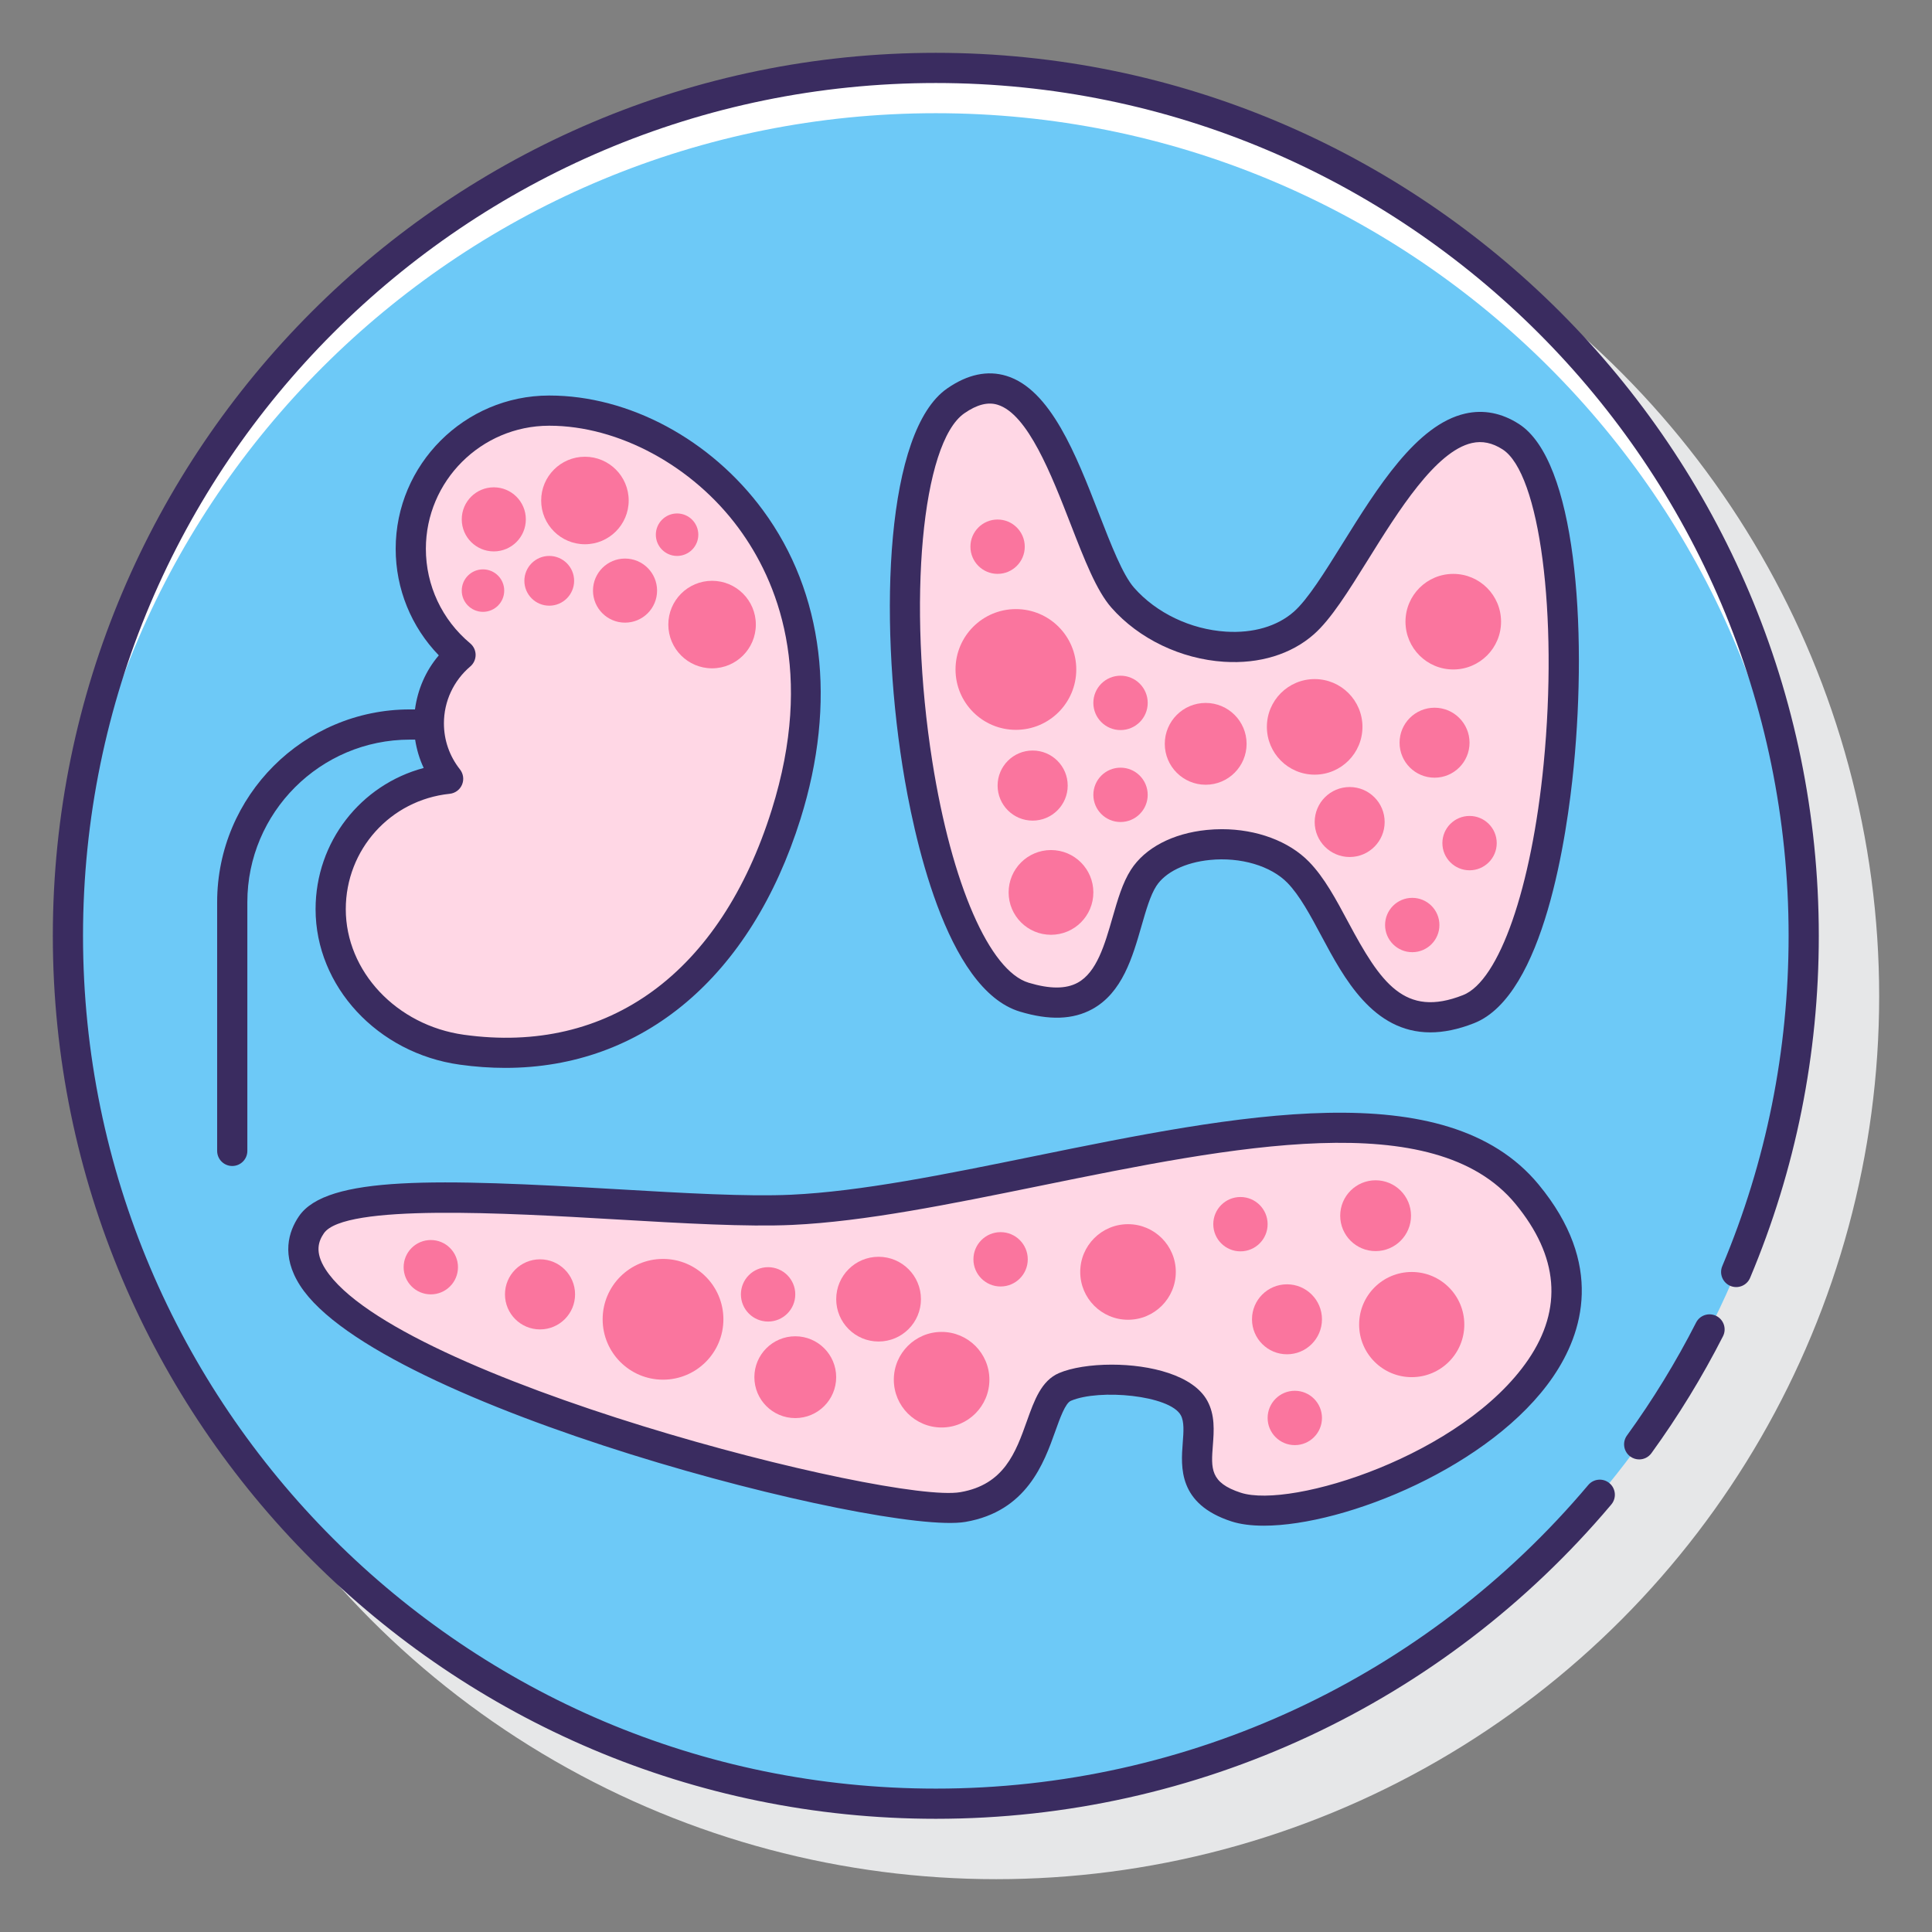 <svg id="Layer_1" enable-background="new 0 0 128 128" height="512" viewBox="0 0 128 128" width="512" xmlns="http://www.w3.org/2000/svg"><rect x="0" y="0" width="128" height="128" fill="#808080" stroke="none"/><g><circle cx="66" cy="66" fill="#e6e7e8" r="58.5"/><g><circle cx="62" cy="62" fill="#6dc9f7" r="57.5"/><path d="m62 7.5c31.253 0 56.664 24.939 57.462 56 .013-.5.038-.997.038-1.5 0-31.756-25.744-57.5-57.5-57.5s-57.5 25.744-57.5 57.5c0 .503.025 1 .038 1.5.798-31.061 26.209-56 57.462-56z" fill="#fff"/><g><path d="m36.369 27.206c-5.056.011-9.155 4.099-9.155 9.155 0 2.827 1.283 5.353 3.296 7.032-1.283 1.09-2.1 2.713-2.1 4.528 0 1.389.48 2.664 1.279 3.676-4.372.453-7.781 4.147-7.781 8.639 0 4.797 3.935 8.648 8.686 9.311 9.701 1.352 17.841-3.953 21.489-15.595 5.276-16.834-6.56-26.767-15.714-26.746z" fill="#ffd7e5"/><g fill="#fa759e"><circle cx="38.753" cy="33.159" r="2.899"/><circle cx="47.177" cy="41.379" r="2.899"/><circle cx="32.715" cy="34.409" r="2.123"/><circle cx="41.41" cy="39.129" r="2.123"/><circle cx="36.389" cy="38.48" r="1.648"/><circle cx="31.999" cy="39.129" r="1.407"/><circle cx="44.858" cy="35.425" r="1.407"/></g></g><g><path d="m74.383 39.597c-2.828-3.219-4.79-17.383-11.062-13.037s-3.253 37.164 4.543 39.507c6.746 2.028 6.124-5.136 7.901-7.901s7.655-3.037 10.247-.37c3.154 3.244 4.272 11.828 11.284 9.062s8.498-34.273 2.792-37.927-10.333 9.375-13.706 12.346c-3.109 2.739-8.961 1.776-11.999-1.68z" fill="#ffd7e5"/><g fill="#fa759e"><circle cx="69.631" cy="59.125" r="2.807"/><circle cx="87.1" cy="48.157" r="3.166"/><circle cx="96.283" cy="41.188" r="3.166"/><circle cx="67.306" cy="44.354" r="4"/><circle cx="74.238" cy="46.568" r="1.801"/><circle cx="95.043" cy="49.206" r="2.318"/><circle cx="79.88" cy="49.281" r="2.71"/><circle cx="89.419" cy="54.461" r="2.318"/><circle cx="68.416" cy="52.046" r="2.322"/><circle cx="74.238" cy="52.66" r="1.8"/><circle cx="93.565" cy="61.285" r="1.8"/><circle cx="66.093" cy="36.22" r="1.8"/><circle cx="97.362" cy="55.859" r="1.8"/></g></g><g><g><path d="m101.17 79.118c-8.347-10.116-33.511.328-48.715 1.035-8.948.416-29.34-2.658-31.825.995-5.775 8.49 37.643 19.642 43.163 18.697s4.674-7.061 6.763-7.956 7.459-.597 8.553 1.392-1.492 5.172 2.785 6.564c5.926 1.93 29.731-8.055 19.276-20.727z" fill="#ffd7e5"/><g fill="#3a2c60"><path d="m62 3.5c-32.257 0-58.5 26.243-58.5 58.5s26.243 58.5 58.5 58.5c17.289 0 33.602-7.59 44.754-20.824.355-.422.302-1.053-.12-1.409-.424-.357-1.055-.302-1.409.12-10.772 12.782-26.527 20.113-43.225 20.113-31.154 0-56.5-25.346-56.5-56.5s25.346-56.5 56.5-56.5 56.5 25.346 56.5 56.5c0 7.588-1.479 14.951-4.395 21.884-.214.509.025 1.095.534 1.31.509.213 1.095-.024 1.31-.534 3.02-7.18 4.551-14.803 4.551-22.659 0-32.258-26.243-58.501-58.5-58.501z"/><path d="m113.715 87.187c-.495-.25-1.095-.055-1.345.437-1.325 2.6-2.866 5.117-4.579 7.48-.324.447-.225 1.073.223 1.396.178.128.383.19.586.19.31 0 .615-.143.811-.413 1.774-2.448 3.369-5.054 4.741-7.746.25-.491.055-1.093-.437-1.344z"/><path d="m27.156 47.001c-7.041 0-12.769 5.728-12.769 12.769v16.48c0 .552.447 1 1 1s1-.448 1-1v-16.479c0-5.938 4.831-10.769 10.769-10.769h.348c.102.652.286 1.284.568 1.878-4.175 1.113-7.164 4.899-7.164 9.355 0 5.114 4.104 9.542 9.549 10.301 1.028.144 2.036.214 3.023.214 9.071 0 16.262-5.984 19.558-16.501 2.419-7.716 1.534-14.977-2.49-20.443-3.454-4.69-8.873-7.601-14.15-7.601-.011 0-.021 0-.031 0-5.598.012-10.152 4.568-10.152 10.155 0 2.654 1.03 5.173 2.857 7.059-.867 1.015-1.402 2.26-1.579 3.583h-.337zm3.319 3.976c-.696-.882-1.064-1.939-1.064-3.056 0-1.451.637-2.823 1.747-3.766.225-.191.354-.472.353-.767s-.133-.575-.359-.764c-1.866-1.556-2.937-3.839-2.937-6.264 0-4.487 3.659-8.145 8.156-8.155h.026c4.584 0 9.504 2.662 12.54 6.787 2.573 3.495 5.042 9.568 2.193 18.659-3.387 10.806-10.815 16.24-20.397 14.904-4.46-.622-7.824-4.199-7.824-8.32 0-3.951 2.96-7.237 6.885-7.644.362-.038.676-.27.817-.605.142-.337.089-.723-.136-1.009z"/><path d="m67.577 67.024c1.945.585 3.509.531 4.781-.163 1.996-1.089 2.672-3.438 3.269-5.51.3-1.043.583-2.028.98-2.646.592-.92 1.917-1.567 3.546-1.73 2.036-.207 4.049.392 5.144 1.517.816.84 1.518 2.151 2.26 3.539 1.479 2.767 3.403 6.366 7.207 6.366.864 0 1.826-.186 2.901-.61 4.641-1.83 6.16-12.491 6.598-16.989.898-9.241.146-20.29-3.634-22.71-1.14-.73-2.334-.962-3.549-.688-3.225.728-5.828 4.911-8.126 8.601-1.191 1.913-2.316 3.719-3.231 4.525-1.099.968-2.695 1.436-4.501 1.322-2.342-.15-4.617-1.238-6.087-2.911-.754-.858-1.522-2.836-2.337-4.931-1.495-3.846-3.19-8.206-6.117-9.102-1.257-.385-2.577-.104-3.929.833-4.05 2.806-4.546 14.994-2.957 25.036.695 4.392 2.846 14.767 7.782 16.251zm-3.686-39.643c.835-.579 1.557-.764 2.204-.565 2 .612 3.574 4.661 4.839 7.915.918 2.362 1.711 4.402 2.699 5.526 1.813 2.063 4.602 3.404 7.461 3.587 2.347.151 4.451-.496 5.951-1.817 1.136-1 2.28-2.84 3.606-4.969 1.987-3.191 4.461-7.163 6.869-7.707.685-.154 1.347-.016 2.03.422 2.464 1.578 3.686 10.923 2.721 20.833-.8 8.22-2.945 14.378-5.341 15.322-3.87 1.526-5.456-.81-7.61-4.838-.811-1.516-1.576-2.948-2.59-3.991-1.333-1.372-3.484-2.163-5.777-2.163-.331 0-.665.017-1 .05-2.264.227-4.096 1.189-5.027 2.639-.557.865-.879 1.987-1.221 3.174-.512 1.779-1.041 3.618-2.305 4.307-.779.425-1.843.425-3.247.003-2.592-.779-5.098-6.529-6.383-14.648-1.67-10.557-.699-21.126 2.121-23.08z"/><path d="m81.584 100.796c.591.192 1.318.285 2.148.285 5.41 0 15.13-3.944 19.173-9.881 1.966-2.886 3.395-7.436-.964-12.718-6.139-7.441-20.026-4.611-33.457-1.874-5.881 1.199-11.436 2.331-16.076 2.546-2.917.135-7.093-.107-11.514-.365-11.894-.692-19.245-.917-21.092 1.796-.673.989-1.205 2.588.082 4.589 5.153 8.014 38.603 16.586 44.077 15.656 4.061-.695 5.2-3.892 5.955-6.006.312-.872.663-1.859 1.032-2.017 1.883-.806 6.554-.371 7.283.956.236.43.184 1.107.129 1.824-.124 1.616-.313 4.058 3.224 5.209zm-7.93-10.385c-1.38 0-2.665.204-3.492.559-1.172.502-1.637 1.804-2.129 3.183-.738 2.069-1.502 4.209-4.409 4.707-4.619.792-37.403-7.53-42.057-14.766-.746-1.16-.451-1.883-.11-2.383 1.341-1.972 12.161-1.341 19.321-.924 4.476.261 8.698.507 11.724.366 4.794-.223 10.423-1.37 16.382-2.584 12.851-2.619 26.142-5.327 31.515 1.187 2.865 3.472 3.152 6.944.854 10.32-4.325 6.35-15.713 9.905-19.049 8.82-2.041-.665-1.968-1.601-1.848-3.153.071-.932.153-1.989-.371-2.942-.935-1.702-3.795-2.39-6.331-2.39z"/></g></g><g fill="#fa759e"><circle cx="58.208" cy="86.072" r="2.807"/><circle cx="62.384" cy="91.409" r="3.166"/><circle cx="74.734" cy="84.271" r="3.166"/><circle cx="43.927" cy="87.407" r="4"/><circle cx="50.888" cy="85.755" r="1.801"/><circle cx="85.266" cy="87.407" r="2.318"/><circle cx="52.689" cy="91.242" r="2.71"/><circle cx="93.53" cy="87.756" r="3.484"/><circle cx="35.778" cy="85.755" r="2.322"/><circle cx="66.292" cy="83.433" r="1.8"/><circle cx="91.138" cy="80.543" r="2.346"/><circle cx="28.542" cy="83.955" r="1.8"/><circle cx="85.784" cy="93.943" r="1.8"/><circle cx="82.183" cy="81.105" r="1.8"/></g></g></g></g></svg>